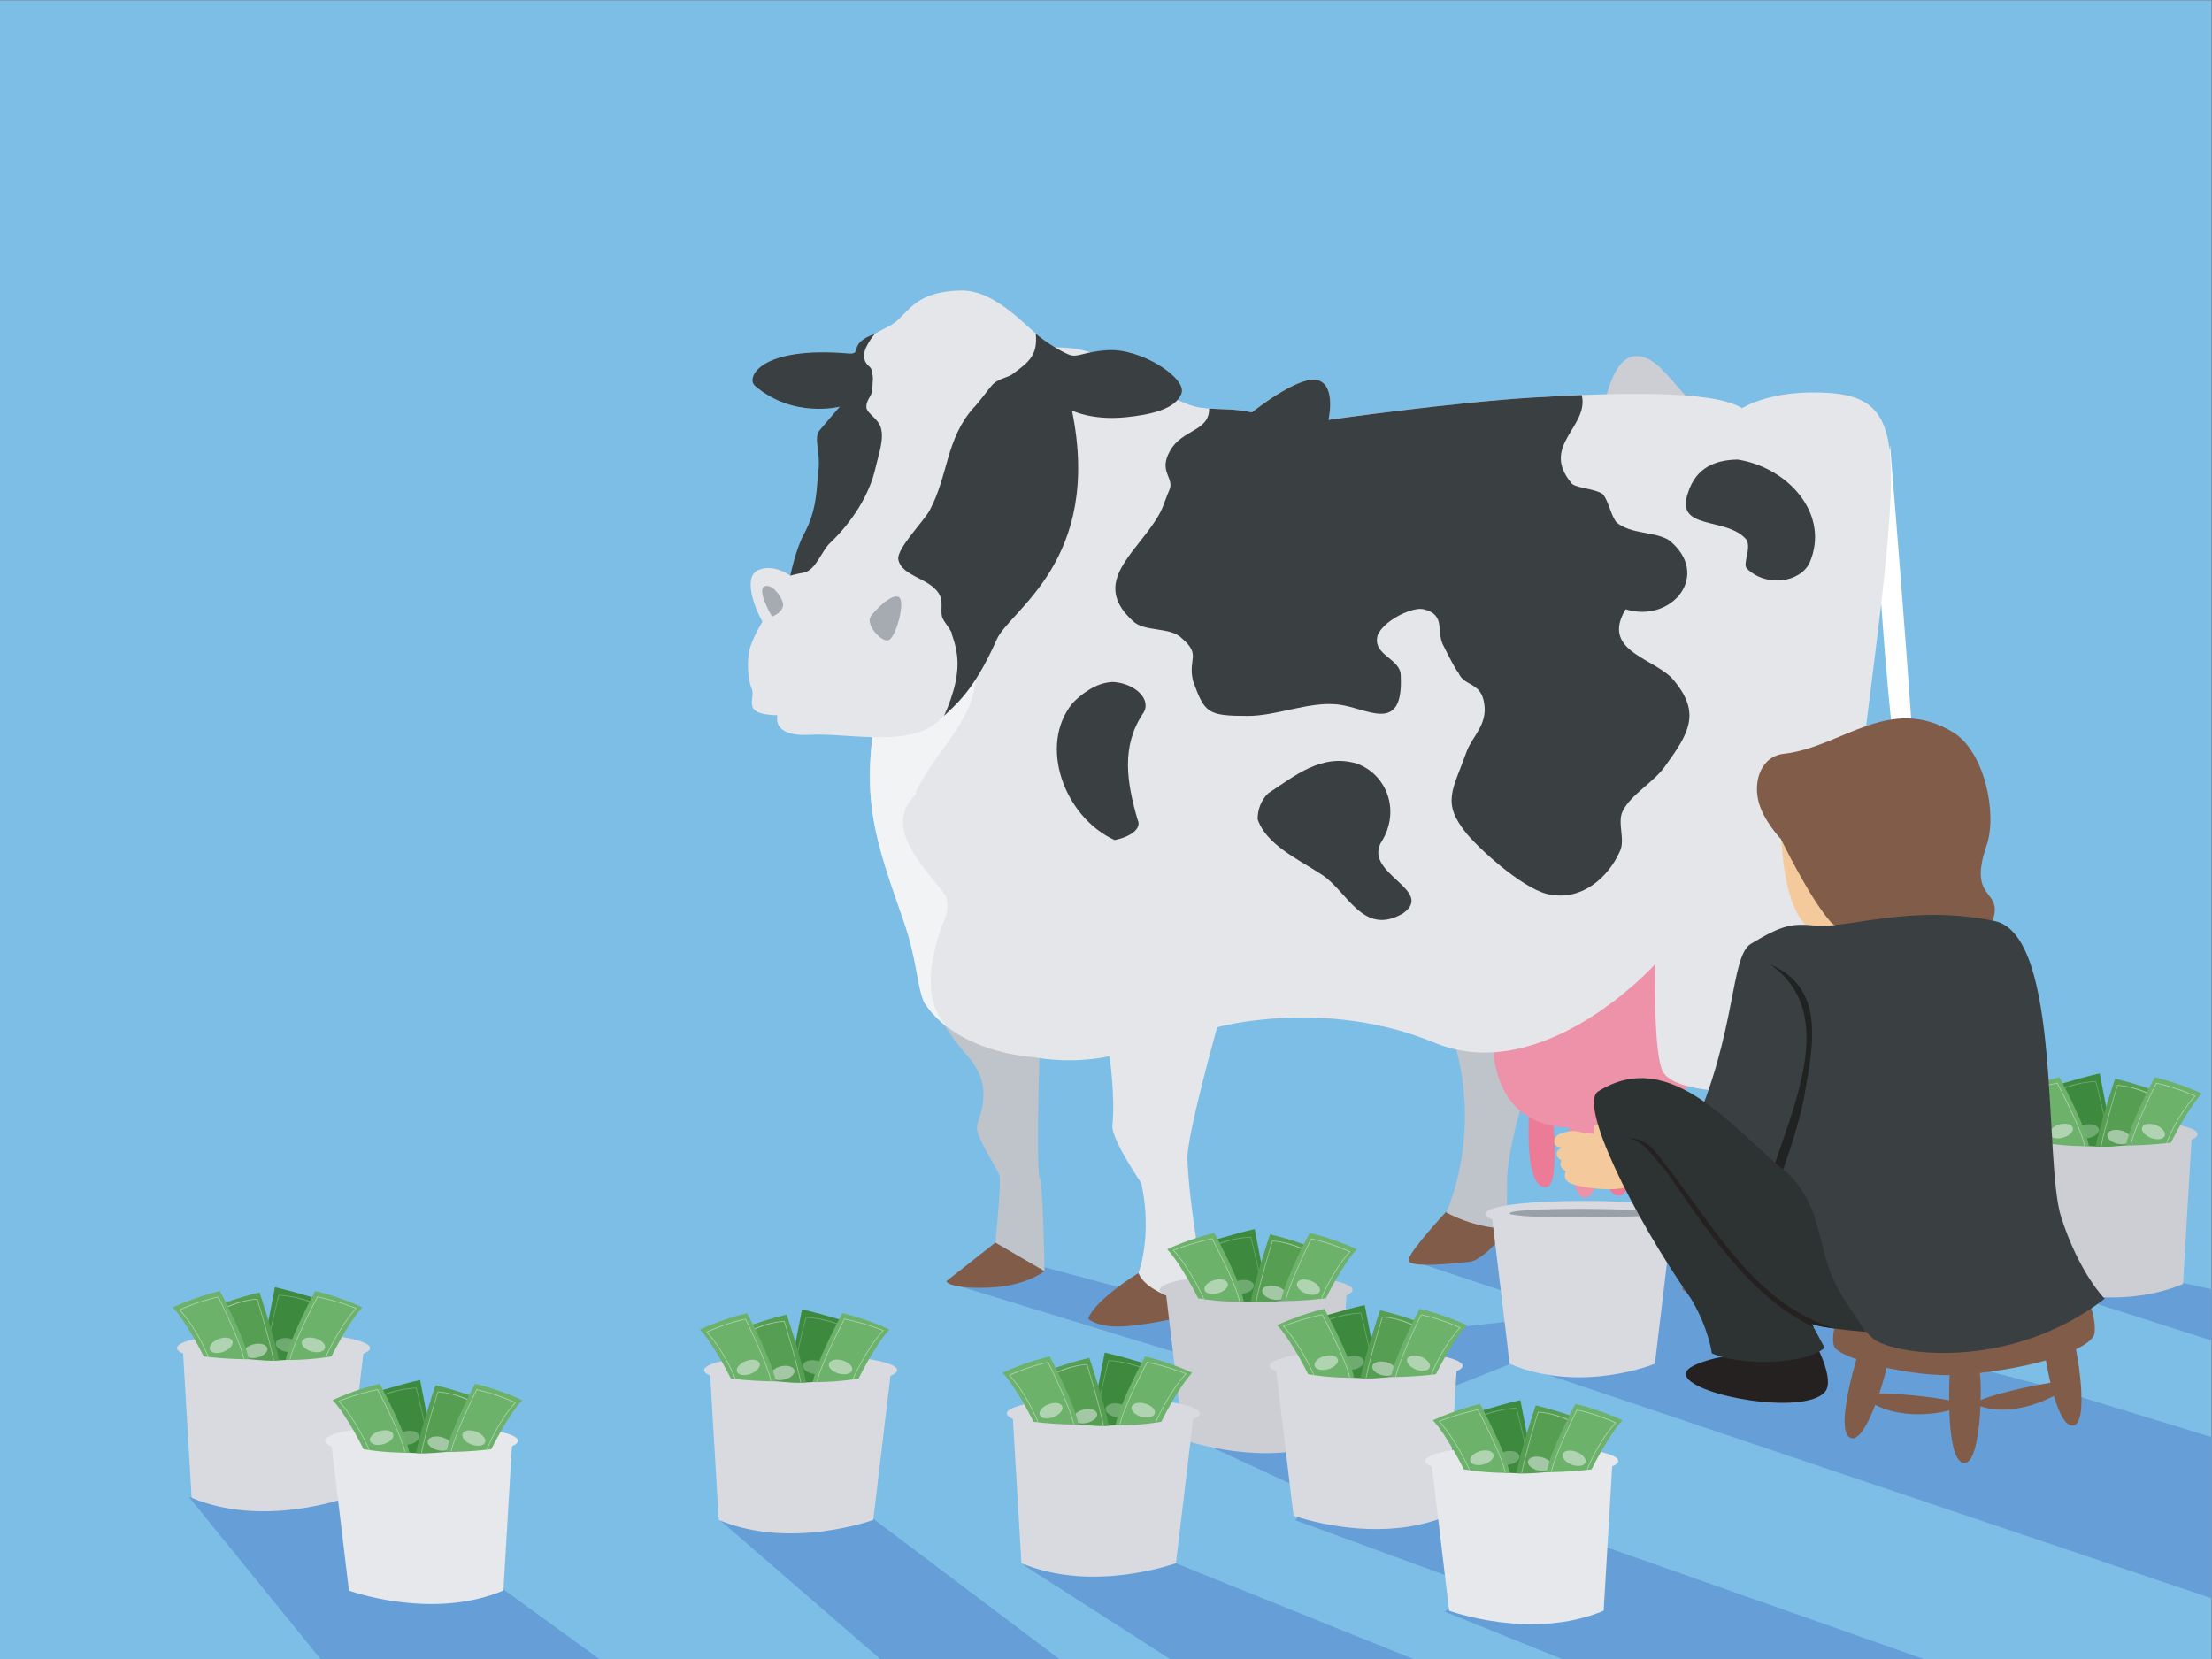 <?xml version="1.0" encoding="UTF-8" standalone="no"?>
<svg
   xmlns:dc="http://purl.org/dc/elements/1.1/"
   xmlns:cc="http://creativecommons.org/ns#"
   xmlns:rdf="http://www.w3.org/1999/02/22-rdf-syntax-ns#"
   xmlns:svg="http://www.w3.org/2000/svg"
   xmlns="http://www.w3.org/2000/svg"
   viewBox="0 0 853.347 640.013"
   height="640.013"
   width="853.347"
   xml:space="preserve"
   id="svg2"
   version="1.1"><rect x="0" y="0" width="853.347" height="640.013" fill="#808080" stroke="none"/><defs
     id="defs6" /><g
     transform="matrix(1.333,0,0,-1.333,0,640.013)"
     id="g10"><g
       transform="scale(0.1)"
       id="g12"><path
         id="path14"
         style="fill:#7dbee7;fill-opacity:1;fill-rule:nonzero;stroke:none"
         d="M 0,4800.07 H 6400.08 V 0 H 0 v 4800.07" /><path
         id="path16"
         style="fill:#669fd7;fill-opacity:1;fill-rule:nonzero;stroke:none"
         d="M 547.383,468.055 927.68,0 h 486.01 l -378.62,503.965 -487.687,-35.91" /><path
         id="path18"
         style="fill:#669fd7;fill-opacity:1;fill-rule:nonzero;stroke:none"
         d="M 1011.41,201.934 1206.23,0 h 528.22 l -336.78,244.559 -386.26,-42.625" /><path
         id="path20"
         style="fill:#669fd7;fill-opacity:1;fill-rule:nonzero;stroke:none"
         d="M 2075.37,408.848 2547.27,0 h 518.57 l -590.11,444.707 -400.36,-35.859" /><path
         id="path22"
         style="fill:#669fd7;fill-opacity:1;fill-rule:nonzero;stroke:none"
         d="M 2962.56,271.738 3385.77,0 h 704.24 l -913.17,368.379 -214.28,-96.641" /><path
         id="path24"
         style="fill:#669fd7;fill-opacity:1;fill-rule:nonzero;stroke:none"
         d="M 5869.02,1091.37 6400.01,921.902 V 1070.3 l -347.67,76.06 -183.32,-54.99" /><path
         id="path26"
         style="fill:#669fd7;fill-opacity:1;fill-rule:nonzero;stroke:none"
         d="m 4477.21,494.695 -424.4,232.551 325.53,129.481 2021.67,-680.711 v 466.386 l -486.18,148.938 -252.7,66.726 -6.32,12.649 -85.95,171.915 -1283.94,191.97 -177.69,-88.85 445.13,-148.367 -722.02,-80.215 -920.53,247.122 -168.8,-74.49 859.82,-263.374 -193.19,-167.754 399.87,-185.149 -58.65,-71.941 513.65,-188.098 -80.84,-76.796 L 4520.25,0 h 1046.97 l -1248.93,440.242 158.92,54.453" /><path
         id="path28"
         style="fill:#ccced4;fill-opacity:1;fill-rule:nonzero;stroke:none"
         d="m 5819.11,1516.96 51.59,-431.65 c 0,0 239.03,-87.705 447.12,0 l 25.81,436.82 -524.52,-5.17" /><path
         id="path30"
         style="fill:#ccced4;fill-opacity:1;fill-rule:nonzero;stroke:none"
         d="m 6360.16,1518.77 c 0,-24.98 -125.05,-45.23 -279.29,-45.23 -154.21,0 -279.28,20.25 -279.28,45.23 0,24.97 125.07,45.21 279.28,45.21 154.24,0 279.29,-20.24 279.29,-45.21" /><path
         id="path32"
         style="fill:#ccced4;fill-opacity:1;fill-rule:nonzero;stroke:none"
         d="m 6326.55,1518.77 c 0,-18.74 -108.98,-33.94 -243.41,-33.94 -134.42,0 -243.37,15.2 -243.37,33.94 0,18.71 108.95,33.91 243.37,33.91 134.43,0 243.41,-15.2 243.41,-33.91" /><path
         id="path34"
         style="fill:#ccced4;fill-opacity:1;fill-rule:nonzero;stroke:none"
         d="m 6326.55,1518.77 c 0,-18.74 -108.98,-33.94 -243.41,-33.94 -134.42,0 -243.37,15.2 -243.37,33.94 0,18.71 108.95,33.91 243.37,33.91 134.43,0 243.41,-15.2 243.41,-33.91" /><path
         id="path36"
         style="fill:#3d8a3f;fill-opacity:1;fill-rule:nonzero;stroke:none"
         d="m 5983.78,1491.91 c 0,0 -18.26,115.26 -59.96,159.75 0,0 80.63,26.41 152.95,43.11 0,0 27.12,-140.64 41.03,-210.14 0,0 -61.28,-6.65 -134.02,7.28" /><path
         id="path38"
         style="fill:#6fab70;fill-opacity:1;fill-rule:nonzero;stroke:none"
         d="m 6065.23,1672.59 c -66.07,-3.27 -119.87,-29.54 -120.35,-29.65 -0.34,-0.09 -0.61,-0.31 -0.72,-0.63 -0.14,-0.32 -0.11,-0.7 0.08,-0.94 41.69,-64.42 68.03,-136.93 68.27,-137.81 0.13,-0.55 0.68,-0.9 1.25,-0.76 0.42,0.11 0.72,0.45 0.78,0.86 0.02,0.13 0.02,0.27 -0.03,0.4 -0.21,0.88 -26.37,72.6 -67.75,137.17 6.88,1.55 57.13,26.15 117.77,29.22 2.77,-8.14 32.56,-124.26 35.02,-176.03 0.03,-0.58 0.5,-1.01 1.09,-0.97 0.58,0 1.02,0.5 0.99,1.06 -2.54,53.49 -34.9,176.01 -35.37,177.35 -0.15,0.45 -0.58,0.75 -1.03,0.73" /><path
         id="path40"
         style="fill:#6fab70;fill-opacity:1;fill-rule:nonzero;stroke:none"
         d="m 6043,1507.72 c -19.04,-3.14 -35.92,3.05 -37.71,13.84 -1.79,10.81 12.16,22.11 31.19,25.28 19.04,3.16 35.92,-3.01 37.7,-13.79 1.82,-10.82 -12.16,-22.14 -31.18,-25.33" /><path
         id="path42"
         style="fill:#559e52;fill-opacity:1;fill-rule:nonzero;stroke:none"
         d="m 6195.25,1493.11 c 0,0 24.75,97.36 66.47,141.86 0,0 -68.13,27.81 -140.45,44.5 0,0 -42.76,-126.9 -56.67,-196.42 0,0 57.88,-3.88 130.65,10.06" /><path
         id="path44"
         style="fill:#a4c8a5;fill-opacity:1;fill-rule:nonzero;stroke:none"
         d="m 6243.65,1624.54 c -0.11,0.29 -0.37,0.57 -0.72,0.64 -0.46,0.13 -48.67,31.1 -114.6,36.27 -0.46,0.02 -0.91,-0.22 -1.06,-0.67 -0.46,-1.19 -35.82,-116.35 -47.94,-177.87 l 2.13,0.16 c 11.79,59.36 44.86,169.18 47.46,176.25 60.54,-4.82 105.24,-34.04 112.06,-35.78 -36.01,-52.84 -54.27,-113.54 -61.03,-135.26 l 2.31,0.33 c 7.12,22.78 25.45,82.97 61.26,134.97 0.22,0.27 0.25,0.63 0.13,0.96" /><path
         id="path46"
         style="fill:#a4c8a5;fill-opacity:1;fill-rule:nonzero;stroke:none"
         d="m 6128.63,1491.24 c -18.84,4.19 -32.19,16.24 -29.83,26.92 2.39,10.7 19.57,15.97 38.38,11.8 18.84,-4.22 32.2,-16.22 29.82,-26.89 -2.36,-10.7 -19.57,-15.99 -38.37,-11.83" /><path
         id="path48"
         style="fill:#6cb26a;fill-opacity:1;fill-rule:nonzero;stroke:none"
         d="m 5913.12,1494.48 c 0,0 -47.71,97.38 -89.43,141.9 0,0 63.95,30.57 136.28,47.26 0,0 71.96,-130.01 85.86,-199.56 0,0 -68.31,-1.03 -132.71,10.4" /><path
         id="path50"
         style="fill:#b0d3b1;fill-opacity:1;fill-rule:nonzero;stroke:none"
         d="m 5953.5,1667.99 c -64.7,-13.78 -111.66,-33.24 -112.13,-33.44 -0.32,-0.14 -0.54,-0.41 -0.62,-0.72 -0.07,-0.35 0.02,-0.7 0.23,-0.95 51.44,-56.92 87.09,-139.33 87.45,-140.16 0.21,-0.53 0.82,-0.78 1.36,-0.55 0.39,0.17 0.62,0.55 0.62,0.96 0,0.14 -0.02,0.28 -0.08,0.42 -0.36,0.81 -35.67,82.47 -86.81,139.62 6.53,2.64 50.27,19.88 109.64,32.59 4.03,-7.6 68.12,-129.09 78.79,-179.78 0.12,-0.59 0.68,-0.95 1.23,-0.82 0.57,0.12 0.93,0.66 0.8,1.23 -11.01,52.38 -78.66,179.77 -79.34,181.06 -0.23,0.4 -0.69,0.62 -1.14,0.54" /><path
         id="path52"
         style="fill:#b0d3b1;fill-opacity:1;fill-rule:nonzero;stroke:none"
         d="m 5970.71,1508.93 c -18.56,-5.25 -36.02,-0.93 -38.99,9.62 -2.96,10.5 9.7,23.27 28.26,28.52 18.54,5.2 36.02,0.93 38.98,-9.61 2.97,-10.55 -9.68,-23.33 -28.25,-28.53" /><path
         id="path54"
         style="fill:#6cb26a;fill-opacity:1;fill-rule:nonzero;stroke:none"
         d="m 6282.84,1494.48 c 0,0 47.71,97.38 89.43,141.9 0,0 -63.97,30.57 -136.27,47.26 0,0 -69.52,-127.94 -83.44,-197.46 0,0 65.35,0 130.28,8.3" /><path
         id="path56"
         style="fill:#b0d3b1;fill-opacity:1;fill-rule:nonzero;stroke:none"
         d="m 6240.87,1667.66 c 64.59,-14.26 111.56,-37.31 112.02,-37.5 0.32,-0.14 0.55,-0.41 0.62,-0.75 0.08,-0.34 -0.03,-0.68 -0.26,-0.93 -51.86,-56.52 -81.53,-133.36 -81.89,-134.18 -0.23,-0.53 -0.85,-0.75 -1.38,-0.53 -0.39,0.18 -0.62,0.55 -0.61,0.96 0,0.11 0.01,0.28 0.08,0.39 0.36,0.83 29.72,76.91 81.28,133.66 -6.5,2.7 -50.28,23.49 -109.55,36.64 -4.08,-7.55 -62.34,-126.47 -73.41,-177.1 -0.11,-0.57 -0.67,-0.9 -1.25,-0.79 -0.57,0.11 -0.92,0.68 -0.79,1.24 11.43,52.28 73.29,177.08 74,178.37 0.21,0.4 0.69,0.6 1.14,0.52" /><path
         id="path58"
         style="fill:#b0d3b1;fill-opacity:1;fill-rule:nonzero;stroke:none"
         d="m 6225.3,1508.07 c -18.03,6.84 -29.51,20.69 -25.61,30.92 3.9,10.25 21.66,12.97 39.67,6.15 18.03,-6.87 29.51,-20.71 25.62,-30.95 -3.87,-10.22 -21.65,-12.97 -39.68,-6.12" /><path
         id="path60"
         style="fill:#815c49;fill-opacity:1;fill-rule:nonzero;stroke:none"
         d="M 2880.64,1205.14 2739,1093.59 c 5,-19.66 108.15,-24.79 174.56,-13.46 72.94,12.45 109.45,42.55 109.45,42.55 l -142.37,82.46" /><path
         id="path62"
         style="fill:#bfc3ca;fill-opacity:1;fill-rule:nonzero;stroke:none"
         d="m 2701.49,1900.67 c 29.62,-70.02 53.15,-103.1 100.44,-157.49 81.99,-94.33 24.93,-176.79 25.41,-206.94 0.47,-30.18 60.2,-118.82 65.57,-138.82 5.35,-20.07 -12.11,-191.41 -12.11,-191.41 l 142.21,-83.33 c 0,0 -3.88,246.53 -14.32,271.52 -9.54,22.79 -2.15,293.52 -0.78,340.72 47.48,299.14 -144.43,488.27 -306.42,165.75" /><path
         id="path64"
         style="fill:#9aa0a7;fill-opacity:1;fill-rule:nonzero;stroke:none"
         d="m 5535.8,2244.97 c -33.07,-14.3 -112.11,-99.34 -47.48,-235.79 64.66,-136.45 104.54,-163.37 68.06,-211.52 0,0 42.29,5.84 75.06,164.95 32.8,159.14 -30.74,310.44 -95.64,282.36" /><path
         id="path66"
         style="fill:#ffffff;fill-opacity:1;fill-rule:nonzero;stroke:none"
         d="m 5470.01,3512.15 c 0,0 94.42,-1133.94 90.67,-1336 0,0 -71.94,145.14 -127.95,1049.81 l 37.28,286.19" /><path
         id="path68"
         style="fill:#815c49;fill-opacity:1;fill-rule:nonzero;stroke:none"
         d="m 4185.46,1294.43 c 0,0 -104.6,-111.83 -109.05,-138.96 -4.44,-27.2 149.48,-8.61 177.68,-5.82 28.2,2.82 103.04,65.67 99.89,115.21 -3.14,49.55 -168.52,29.57 -168.52,29.57" /><path
         id="path70"
         style="fill:#bfc3ca;fill-opacity:1;fill-rule:nonzero;stroke:none"
         d="m 4377.8,1711.63 c 0,0 18.25,83.69 29.58,227.63 -159.41,19.63 -199.19,-152.72 -199.19,-152.72 82.04,-272.55 -22.74,-494.45 -22.74,-494.45 94.86,-49.05 171.05,-46.03 171.05,-46.03 0,0 6.25,27.65 4.98,131 -1.23,103.35 58.16,275.73 64.41,303.34 6.25,27.63 -48.09,31.23 -48.09,31.23" /><path
         id="path72"
         style="fill:#eb7b96;fill-opacity:1;fill-rule:nonzero;stroke:none"
         d="m 4487.14,1637.88 -57.65,7.54 c 0,0 -29.61,-283.33 44.2,-279.75 49.29,2.38 13.45,272.21 13.45,272.21" /><path
         id="path74"
         style="fill:#ed92a8;fill-opacity:1;fill-rule:nonzero;stroke:none"
         d="m 4541.5,1589.46 66.32,46.49 c 0,0 48.71,-305.66 -22.65,-300.71 -52.02,3.61 -43.67,254.22 -43.67,254.22" /><path
         id="path76"
         style="fill:#ed92a8;fill-opacity:1;fill-rule:nonzero;stroke:none"
         d="m 4321.94,1807.95 c 0,0 -27.02,-265.23 223.37,-270.22 250.35,-5 458.21,128.95 400.37,396.23 -57.81,267.3 -170.02,296.78 -272.57,281.75 -102.55,-14.99 -351.17,-407.76 -351.17,-407.76" /><path
         id="path78"
         style="fill:#eb7b96;fill-opacity:1;fill-rule:nonzero;stroke:none"
         d="m 4703.59,1633.24 -56.02,-7.77 c 0,0 -39.03,-311.08 47.66,-282.19 37.56,12.55 8.36,289.96 8.36,289.96" /><path
         id="path80"
         style="fill:#815c49;fill-opacity:1;fill-rule:nonzero;stroke:none"
         d="m 5004.32,1221.86 c 0,0 -127.57,-115.5 -135.07,-145.49 -7.49,-29.98 101.64,-6.35 133.48,-5.85 31.85,0.46 66.79,-70.657 98.8,-80.098 32.02,-9.426 87.64,126.808 88.72,182.558 1.12,55.78 -185.93,48.88 -185.93,48.88" /><path
         id="path82"
         style="fill:#815c49;fill-opacity:1;fill-rule:nonzero;stroke:none"
         d="m 3294.84,1116.93 c 0,0 -124.02,-75.2 -145.93,-132.125 0,0 30.02,-28.821 112.3,-21.465 155.74,13.887 236.43,56.09 236.43,56.09 l -202.8,97.5" /><path
         id="path84"
         style="fill:#ccced4;fill-opacity:1;fill-rule:nonzero;stroke:none"
         d="m 4625.27,3500.69 c 0,0 13.23,264.91 107.19,269.87 93.99,4.97 133.29,-170.31 310.03,-223.26 176.71,-52.94 -417.22,-46.61 -417.22,-46.61" /><path
         id="path86"
         style="fill:#e4e6e9;fill-opacity:1;fill-rule:nonzero;stroke:none"
         d="m 5297.01,3663.83 c -171.29,12.42 -255.15,-43.76 -255.15,-43.76 -86.4,54.01 -373.08,44.48 -604.33,30.75 -231.25,-13.68 -592.76,-64.65 -592.76,-64.65 0,0 23.57,101.03 -32,115.24 -55.57,14.23 -189.76,-93.55 -189.76,-93.55 -58.4,12.94 -98.17,6.32 -151.81,14.13 -43.74,6.35 -143.25,58.53 -243.38,125.28 -168.75,112.5 -383.8,-5.56 -383.8,-5.56 l -286.19,-888.78 c -75.42,-336.82 -38.07,-444.93 56.74,-715.17 40.15,-114.4 38.06,-185.79 59.82,-237.19 95.24,-147.52 314.25,-158.54 314.25,-158.54 125.16,-22.24 222.49,2.77 222.49,2.77 0,0 16.69,-116.79 8.35,-200.23 -4.01,-40.03 83.44,-166.86 83.44,-166.86 33.37,-154.35 -8.08,-260.78 -8.08,-260.78 31.38,-75.05 202.8,-97.5 202.8,-97.5 0,0 -52.88,245.64 -61.22,425.04 -3.14,67.18 86.22,383.8 86.22,383.8 0,0 310.84,86.93 628.54,-44.5 316.2,-130.8 639.19,227.17 639.19,227.17 0,0 -6.26,-241.65 19.92,-306.64 26.19,-65 217.35,-62.01 217.35,-62.01 -3.76,-80.58 -57.37,-192.13 -51.6,-237.3 5.72,-45.22 45.48,-14.42 45.48,-14.42 l -17.42,-171.33 c 101.66,-63.82 187.25,-67.54 187.25,-67.54 0,0 9.57,30.36 17.82,146.23 8.22,115.87 90.85,303.33 100.44,333.66 9.57,30.34 -50.95,39.48 -50.95,39.48 0,0 62.24,202.27 87.29,529.73 25.03,327.49 92.5,743.54 117.94,1045.86 25.46,302.31 4.41,404.77 -166.88,417.17" /><path
         id="path88"
         style="fill:#3a4041;fill-opacity:1;fill-rule:nonzero;stroke:none"
         d="m 3386.35,3496.96 c -33.36,-58.4 8.35,-75.08 0,-108.46 -25.02,-58.41 -16.68,-58.41 -58.4,-116.8 -66.74,-91.79 -158.52,-166.88 -50.06,-267 33.37,-33.38 108.46,-16.69 141.84,-50.06 58.41,-50.07 16.69,-58.41 33.38,-125.15 33.37,-91.78 41.7,-100.13 158.51,-100.13 83.44,0 175.23,41.72 258.66,33.37 83.44,-8.34 191.9,-91.77 183.56,83.44 0,50.06 -83.45,58.4 -66.76,116.81 16.69,41.72 100.13,83.43 133.49,75.09 66.75,-16.68 33.39,-66.75 58.41,-108.46 8.34,-16.69 33.38,-66.75 41.72,-75.1 16.69,-41.71 66.75,-25.02 75.09,-91.78 8.35,-58.4 -33.37,-91.77 -50.06,-133.49 -41.71,-116.81 -75.09,-150.18 0,-241.97 50.06,-58.4 175.22,-166.86 241.97,-175.21 91.76,-16.69 166.85,50.06 200.24,125.17 16.69,33.36 -8.35,83.42 8.34,116.8 25.04,50.06 91.78,83.43 125.16,133.49 66.74,91.78 100.11,150.19 25.02,241.97 -50.05,66.74 -216.93,83.43 -141.83,208.58 133.51,-41.71 250.31,100.12 125.14,200.25 -41.71,25.03 -108.45,16.68 -150.18,50.06 -16.69,16.68 -25.04,66.74 -41.71,83.42 -25.04,16.7 -83.45,16.7 -91.77,33.38 -87.7,107.93 53.61,161.32 31.62,252.77 -47.59,-1.91 -94.95,-4.43 -140.2,-7.13 -231.25,-13.68 -592.76,-64.65 -592.76,-64.65 0,0 23.57,101.03 -32,115.24 -55.57,14.23 -189.76,-93.55 -189.76,-93.55 -47.76,10.57 -83.08,8.1 -123.69,11.1 1.19,-66.16 -78.56,-60.06 -112.97,-122" /><path
         id="path90"
         style="fill:#f2f3f5;fill-opacity:1;fill-rule:nonzero;stroke:none"
         d="m 2823.82,2869.93 c -75.64,-80.66 -184.43,-122.71 -289.89,-138.36 -40.7,-246.48 -1.75,-358.96 80.64,-593.81 40.15,-114.4 38.06,-185.79 59.82,-237.19 19.03,-29.49 43.05,-53.45 69.26,-73.05 -80.97,77.28 -48.44,220.96 -8.09,317.79 8.35,16.69 8.35,50.06 0,66.75 -66.75,83.44 -175.21,191.9 -91.78,283.68 1.94,1.94 3.78,3.72 5.69,5.59 2.24,10.8 6.25,20.67 11,27.8 61.73,115.73 173.31,202.96 163.35,340.8" /><path
         id="path92"
         style="fill:#3a4041;fill-opacity:1;fill-rule:nonzero;stroke:none"
         d="m 3225.55,2370.18 c 43.59,8.07 80.32,32.67 66.75,58.71 -31.34,108.09 -47.85,211.49 14.81,306.31 28.98,39.94 -21.17,88.51 -85.41,92.43 -49.37,-0.81 -93.22,-36.08 -117.49,-61.16 -100.21,-122.33 -24.28,-329.17 121.34,-396.29" /><path
         id="path94"
         style="fill:#3a4041;fill-opacity:1;fill-rule:nonzero;stroke:none"
         d="m 3670.25,2505.4 c -20.41,-19.37 -30.53,-46.74 -30.67,-74.7 24.38,-73.32 115.99,-115.19 184.29,-159.77 75.65,-47.27 119.51,-182.37 237.55,-112.47 90.38,66.66 -111.41,113.19 -65.78,202.67 59.5,91.1 18.87,198.55 -69.01,230.34 -101.68,30.19 -178.22,-34.85 -256.38,-86.07" /><path
         id="path96"
         style="fill:#3a4041;fill-opacity:1;fill-rule:nonzero;stroke:none"
         d="m 5054.73,3239 c 14.37,-27.65 -12.82,-69.88 1.32,-83.57 56.59,-54.87 153.87,-39.39 180.84,16.77 60.77,139.43 -60.5,276.02 -207.79,299.07 -64.75,-0.87 -120.76,-23.1 -143.69,-95.64 -40.02,-112.07 112.52,-67.88 169.32,-136.63" /><path
         id="path98"
         style="fill:#e4e6e9;fill-opacity:1;fill-rule:nonzero;stroke:none"
         d="m 2778.07,3319.94 c 10.62,115.51 105.3,198.04 192.07,273.05 51.97,55.6 73.24,127.5 76.29,202.66 -68.78,47.96 -158.56,167.9 -267.75,164.88 -146.75,-4.04 -149.18,-76.8 -210.27,-105.8 -39.77,-18.87 -61.2,-36.22 -77.85,-49.08 -55.08,-202.61 -76.46,-534.48 -159.57,-617.3 -32.58,-35.78 -43.78,-52.95 -43.78,-52.95 0,0 -46.93,35.37 -92.19,16.47 -45.27,-18.91 -12.38,-108.39 11.68,-149.49 0,0 -30.15,-47.74 -38.5,-85.29 -5.23,-23.58 -5.86,-78.37 6.68,-106.88 14.61,-33.17 -34.71,-76.32 75.21,-79.08 0,0 -20.07,-63.1 95.05,-56.4 85.13,4.96 222.48,-23.57 314.06,7.57 59.03,20.09 76.03,53.24 139.07,118.67 -1.38,171.49 -39.39,345.95 -20.2,518.97" /><path
         id="path100"
         style="fill:#3a4041;fill-opacity:1;fill-rule:nonzero;stroke:none"
         d="m 2326.01,3144.08 c 34.91,6.85 51.73,62.39 75.45,84.95 63.25,60.17 115.43,139.9 132.87,220.5 8.68,38.36 25.18,80.42 14.47,115.42 -7.14,23.32 -37.6,39.53 -41.08,55.04 -3.26,23.24 16.31,34.33 16.79,53.61 0.87,34.72 4.52,26.9 -2.42,57.96 -3.57,11.65 -18.98,12.04 -22.16,39.13 0.49,19.9 15.55,44.22 31.47,64.04 -80.75,-28.07 -32.62,-60.24 -76.32,-56.48 -254.14,21.79 -297.6,-69.73 -269.9,-93.58 110.56,-95.16 245.5,-60.15 245.5,-60.15 0,0 -34.59,-39.41 -58.32,-68.03 -19.22,-23.17 2.92,-62.27 -3.91,-117.93 -5.42,-44.22 -2.18,-110.96 -41.56,-182.58 -23.85,-43.39 -39.68,-120.58 -39.68,-120.58 0,0 18.59,5.18 38.8,8.68" /><path
         id="path102"
         style="fill:#3a4041;fill-opacity:1;fill-rule:nonzero;stroke:none"
         d="m 3204,3787.81 c -71.7,-4.92 -85.14,-23.09 -110.97,-12.67 -22.38,9.04 -67.87,36.01 -95.49,60.92 6.33,-62.37 -19.63,-82.26 -65.39,-116.04 -10.54,-10.04 -41.53,-14.4 -57.34,-29.44 -10.54,-10.03 -42.54,-55.54 -58.36,-70.59 -79.44,-90.63 -71.73,-193.72 -125.74,-295.29 -16.19,-30.45 -95.39,-110.8 -91.02,-141.79 9,-51.66 96.43,-53.86 120.85,-105.9 9.77,-20.85 -1.29,-51.44 8.6,-67.12 4.9,-10.42 29.83,-41.92 24.69,-41.8 14.4,-41.51 23.78,-77.78 11.95,-139.21 -7.9,-36.2 -19.61,-68.81 -33.75,-99.43 28.6,28.97 84.79,67.39 152.58,221.23 37.5,85.12 306.69,227.71 217.8,662.55 0,0 57.31,-28.97 153.31,-19.67 72.95,7.07 148.79,23.67 163.86,70.5 13.93,43.4 -117.45,130.49 -215.58,123.75" /><path
         id="path104"
         style="fill:#a6abb2;fill-opacity:1;fill-rule:nonzero;stroke:none"
         d="m 2519.41,3016.3 c 9.12,15.3 60.5,68.95 81.63,57.16 21.12,-11.76 -8.84,-119.61 -30.13,-125.21 -21.29,-5.61 -65.23,45.03 -51.5,68.05" /><path
         id="path106"
         style="fill:#a6abb2;fill-opacity:1;fill-rule:nonzero;stroke:none"
         d="m 2234.61,3016.79 c 0,0 38.67,15.17 30.75,41.07 -7.91,25.88 -36.03,56.44 -54.25,45.83 -18.18,-10.64 15.18,-74.79 23.5,-86.9" /><path
         id="path108"
         style="fill:#d9dadf;fill-opacity:1;fill-rule:nonzero;stroke:none"
         d="M 4840.98,1286.22 4789.4,854.59 c 0,0 -212.28,-88.125 -420.36,-0.43 l -52.56,437.21 524.5,-5.15" /><path
         id="path110"
         style="fill:#d9dadf;fill-opacity:1;fill-rule:nonzero;stroke:none"
         d="m 4299.94,1288.02 c 0,-25 125.03,-45.25 279.28,-45.25 154.24,0 279.28,20.25 279.28,45.25 0,24.97 -120.39,37.55 -274.62,37.55 -154.23,0 -283.94,-12.58 -283.94,-37.55" /><path
         id="path112"
         style="fill:#9aa0a7;fill-opacity:1;fill-rule:nonzero;stroke:none"
         d="m 4792.5,1285.81 c -43.81,-6.38 -129.93,-6.55 -196.11,-7.16 -87.11,-0.82 -181.14,-0.72 -224.23,8.47 -46.44,21.71 469.8,20.28 420.34,-1.31" /><path
         id="path114"
         style="fill:#815c49;fill-opacity:1;fill-rule:nonzero;stroke:none"
         d="m 5384.58,907.098 c 0,0 -78.63,-240.274 -30.58,-266.493 48.04,-26.21 113.58,209.727 113.58,244.676 0,34.934 -83,21.817 -83,21.817" /><path
         id="path116"
         style="fill:#815c49;fill-opacity:1;fill-rule:nonzero;stroke:none"
         d="m 5910.73,929.707 c 0,0 31.16,-250.898 85.79,-254.172 54.62,-3.238 13.49,238.117 -1.4,269.758 -14.87,31.602 -84.39,-15.586 -84.39,-15.586" /><path
         id="path118"
         style="fill:#815c49;fill-opacity:1;fill-rule:nonzero;stroke:none"
         d="m 5394.93,757.383 c -30.41,26.445 249.01,0 275.21,-17.481 26.23,-17.48 -174.75,-69.894 -275.21,17.481" /><path
         id="path120"
         style="fill:#815c49;fill-opacity:1;fill-rule:nonzero;stroke:none"
         d="m 5721.52,735.359 c -37.04,15.782 236.96,76.543 267.27,67.969 30.33,-8.562 -144.79,-120.242 -267.27,-67.969" /><path
         id="path122"
         style="fill:#815c49;fill-opacity:1;fill-rule:nonzero;stroke:none"
         d="m 5642.82,833.281 c 0,0 -14.82,-252.394 38.31,-265.48 53.15,-13.113 56.43,231.703 47.53,265.5 -8.9,33.808 -85.84,-0.02 -85.84,-0.02" /><path
         id="path124"
         style="fill:#815c49;fill-opacity:1;fill-rule:nonzero;stroke:none"
         d="m 5324.82,1002.26 c 0,0 -29.79,-62.397 -16.68,-97.338 13.11,-34.953 226.98,-93.742 370.75,-82.031 221.64,18.066 378.58,77.277 382.95,120.964 4.35,43.711 -15.98,88.755 -15.98,88.755 l -721.04,-30.35" /><path
         id="path126"
         style="fill:#f4ca9d;fill-opacity:1;fill-rule:nonzero;stroke:none"
         d="m 5153.73,2433.72 c 0,0 -6.57,-321.25 119.72,-332.97 126.28,-11.69 122.82,201.31 122.82,201.31 l -242.54,131.66" /><path
         id="path128"
         style="fill:#815c49;fill-opacity:1;fill-rule:nonzero;stroke:none"
         d="m 5653.14,2681.43 c -185.18,113.38 -323.26,-43.47 -491.26,-61.73 -61.28,-6.65 -88.01,-72.84 -73.07,-136.04 13.3,-56.36 65.51,-110.85 65.51,-110.85 0,0 83.86,-173.34 143.58,-239.33 59.71,-66.01 445.99,-74.8 471.12,10.06 25.16,84.86 -74.22,51.94 -20.15,209.13 32.85,95.45 -6.25,273.98 -95.73,328.76" /><path
         id="path130"
         style="fill:#f4ca9d;fill-opacity:1;fill-rule:nonzero;stroke:none"
         d="m 4758.07,1472.94 c 0,0 -31.42,-1.15 -34.4,29.57 -2.99,30.71 -79.85,56.11 -110.13,39.99 -2.79,-6.26 4.9,-22.54 -2.08,-22.27 -51.44,2.09 -44.9,16.24 -94.56,0.73 -22.25,-6.97 -29.34,-39.6 2.79,-40.35 0,0 -32.68,-16.01 -0.71,-38.24 0,0 -12.5,-15.29 12.52,-30.58 -7.65,-17.39 0.31,-31.35 19.46,-37.54 51.44,-16.71 263.92,-47.75 207.11,98.69" /><path
         id="path132"
         style="fill:#262121;fill-opacity:1;fill-rule:nonzero;stroke:none"
         d="m 5251.29,920.574 c -95.29,32.813 -194.58,27.219 -288.31,2.168 13.04,-15.535 40.28,-38.008 45.2,-43.457 0,0 -144.53,-22.812 -128.34,-60.574 24.98,-58.34 337.78,-113.262 400.47,-47.293 21.68,22.809 6.08,77.984 -29.02,149.156" /><path
         id="path134"
         style="fill:#3a4041;fill-opacity:1;fill-rule:nonzero;stroke:none"
         d="m 4897.6,1527.93 237.2,-145.22 c 0,0 146.2,-333.75 288.72,-457.573 60.68,-44.504 390.66,-94.836 667.52,117.333 0,0 -72.83,72.81 -125.42,234.62 -52.58,161.84 3.03,819.07 -194.18,859.02 -243.69,49.36 -423.44,-22.93 -517.83,-13.48 -69.51,6.94 -96.98,0.87 -186.1,-52.6 -60.67,-36.42 -40.45,-254.87 -169.91,-542.1" /><path
         id="path136"
         style="fill:#202322;fill-opacity:1;fill-rule:nonzero;stroke:none"
         d="m 5124.15,2009.34 c 200.39,-141 60.41,-418.13 -1.6,-619.13 l 12.25,-7.5 c 0,0 2.49,-5.67 7.09,-15.71 28.79,73.41 71.57,199.58 83.4,282.3 24.27,137.54 52.6,295.32 -101.14,360.04" /><path
         id="path138"
         style="fill:#2d3232;fill-opacity:1;fill-rule:nonzero;stroke:none"
         d="m 5176.37,1403.54 c -155.17,122.65 -338.93,373.42 -551.16,239 -57.67,-36.5 99.79,-358.68 269.7,-601.42 50.13,-84.393 59.34,-156.452 59.34,-156.452 0,0 62.02,-29.648 177.98,-24.277 115.98,5.41 148.36,40.476 148.36,40.476 l -37.77,70.129 c 0,0 5.39,-10.793 156.43,-24.277 -2.96,3.691 -53.76,82.491 -56.63,86.301 -96.08,140.43 -51.86,253.89 -166.25,370.52" /><path
         id="path140"
         style="fill:#262121;fill-opacity:1;fill-rule:nonzero;stroke:none"
         d="m 5313.01,955.945 c -234.7,68.975 -352.52,297.275 -496.32,478.935 -24.27,32.35 -48.55,72.82 -105.19,72.82 48.55,-8.1 72.82,-56.63 105.19,-88.99 127.42,-181.07 243.8,-367.59 431.9,-458.437 l -5.77,10.723 c 0,0 3.16,-6.199 70.19,-15.051" /><path
         id="path142"
         style="fill:#5098bd;fill-opacity:1;fill-rule:nonzero;stroke:none"
         d="m 5654.39,2171.54 c -0.04,0 -0.09,0.06 -0.09,0.06 -0.87,0 -0.74,-0.02 0.09,-0.06" /><path
         id="path144"
         style="fill:#ccced4;fill-opacity:1;fill-rule:nonzero;stroke:none"
         d="m 3373.44,1066.42 51.58,-431.662 c 0,0 239.04,-87.699 447.12,0 l 25.79,436.812 -524.49,-5.15" /><path
         id="path146"
         style="fill:#ccced4;fill-opacity:1;fill-rule:nonzero;stroke:none"
         d="m 3914.48,1068.21 c 0,-24.98 -125.04,-45.22 -279.27,-45.22 -154.23,0 -279.29,20.24 -279.29,45.22 0,24.97 125.06,45.23 279.29,45.23 154.23,0 279.27,-20.26 279.27,-45.23" /><path
         id="path148"
         style="fill:#3d8a3f;fill-opacity:1;fill-rule:nonzero;stroke:none"
         d="m 3538.1,1041.37 c 0,0 -18.24,115.23 -59.96,159.74 0,0 80.65,26.42 152.97,43.1 0,0 27.1,-140.62 41.01,-210.14 0,0 -61.27,-6.64 -134.02,7.3" /><path
         id="path150"
         style="fill:#6fab70;fill-opacity:1;fill-rule:nonzero;stroke:none"
         d="m 3619.55,1222.04 c -66.07,-3.27 -119.86,-29.54 -120.35,-29.65 -0.33,-0.09 -0.61,-0.31 -0.73,-0.63 -0.13,-0.31 -0.1,-0.67 0.08,-0.95 41.7,-64.4 68.06,-136.92 68.27,-137.79 0.13,-0.54 0.71,-0.88 1.27,-0.77 0.42,0.11 0.71,0.45 0.78,0.86 0.02,0.13 0.02,0.27 -0.01,0.41 -0.23,0.87 -26.41,72.59 -67.77,137.16 6.88,1.55 57.13,26.16 117.78,29.21 2.76,-8.13 32.56,-124.25 35.01,-176.02 0.01,-0.57 0.51,-1.02 1.08,-0.97 0.59,0 1.02,0.5 1,1.08 -2.54,53.47 -34.91,175.98 -35.39,177.36 -0.13,0.43 -0.56,0.72 -1.02,0.7" /><path
         id="path152"
         style="fill:#6fab70;fill-opacity:1;fill-rule:nonzero;stroke:none"
         d="m 3597.31,1057.18 c -19.03,-3.15 -35.92,3.03 -37.7,13.86 -1.79,10.78 12.18,22.09 31.2,25.26 19.03,3.15 35.9,-3.02 37.7,-13.81 1.8,-10.8 -12.16,-22.14 -31.2,-25.31" /><path
         id="path154"
         style="fill:#559e52;fill-opacity:1;fill-rule:nonzero;stroke:none"
         d="m 3749.55,1042.56 c 0,0 24.77,97.35 66.5,141.86 0,0 -68.14,27.81 -140.44,44.51 0,0 -42.77,-126.91 -56.68,-196.43 0,0 57.88,-3.88 130.62,10.06" /><path
         id="path156"
         style="fill:#a4c8a5;fill-opacity:1;fill-rule:nonzero;stroke:none"
         d="m 3797.97,1173.99 c -0.12,0.31 -0.38,0.56 -0.71,0.66 -0.48,0.11 -48.67,31.08 -114.62,36.26 -0.46,0.04 -0.9,-0.26 -1.06,-0.69 -0.44,-1.19 -35.82,-116.33 -47.94,-177.86 l 2.15,0.16 c 11.78,59.38 44.85,169.18 47.46,176.24 60.53,-4.81 105.23,-34.03 112.06,-35.78 -36.01,-52.84 -54.26,-113.53 -61.03,-135.26 l 2.29,0.37 c 7.12,22.76 25.45,82.93 61.28,134.96 0.2,0.24 0.25,0.6 0.12,0.94" /><path
         id="path158"
         style="fill:#a4c8a5;fill-opacity:1;fill-rule:nonzero;stroke:none"
         d="m 3682.94,1040.69 c -18.83,4.19 -32.18,16.23 -29.8,26.94 2.38,10.67 19.56,15.94 38.38,11.77 18.81,-4.19 32.18,-16.21 29.81,-26.88 -2.37,-10.7 -19.56,-15.99 -38.39,-11.83" /><path
         id="path160"
         style="fill:#6cb26a;fill-opacity:1;fill-rule:nonzero;stroke:none"
         d="m 3467.44,1043.93 c 0,0 -47.71,97.39 -89.43,141.89 0,0 63.95,30.59 136.28,47.27 0,0 71.96,-130.02 85.85,-199.54 0,0 -68.29,-1.05 -132.7,10.38" /><path
         id="path162"
         style="fill:#b0d3b1;fill-opacity:1;fill-rule:nonzero;stroke:none"
         d="m 3507.82,1217.44 c -64.71,-13.78 -111.67,-33.24 -112.13,-33.45 -0.32,-0.13 -0.55,-0.4 -0.61,-0.72 -0.08,-0.33 0.02,-0.69 0.24,-0.95 51.43,-56.91 87.07,-139.33 87.41,-140.14 0.24,-0.54 0.84,-0.79 1.37,-0.57 0.4,0.19 0.63,0.57 0.63,0.98 0,0.12 -0.01,0.26 -0.07,0.4 -0.36,0.83 -35.7,82.49 -86.83,139.63 6.55,2.63 50.28,19.89 109.66,32.58 4.03,-7.58 68.12,-129.08 78.79,-179.77 0.11,-0.59 0.66,-0.93 1.23,-0.81 0.58,0.11 0.94,0.67 0.81,1.21 -11.03,52.41 -78.68,179.78 -79.37,181.06 -0.22,0.43 -0.69,0.64 -1.13,0.55" /><path
         id="path164"
         style="fill:#b0d3b1;fill-opacity:1;fill-rule:nonzero;stroke:none"
         d="m 3525.04,1058.37 c -18.56,-5.24 -36.02,-0.93 -38.99,9.62 -2.96,10.52 9.67,23.28 28.24,28.53 18.57,5.21 36.03,0.93 38.99,-9.61 2.98,-10.52 -9.69,-23.34 -28.24,-28.54" /><path
         id="path166"
         style="fill:#6cb26a;fill-opacity:1;fill-rule:nonzero;stroke:none"
         d="m 3837.17,1043.93 c 0,0 47.71,97.39 89.43,141.89 0,0 -63.97,30.59 -136.28,47.27 0,0 -69.52,-127.93 -83.43,-197.46 0,0 65.36,0 130.28,8.3" /><path
         id="path168"
         style="fill:#b0d3b1;fill-opacity:1;fill-rule:nonzero;stroke:none"
         d="m 3795.19,1217.1 c 64.58,-14.25 111.57,-37.3 112.02,-37.5 0.33,-0.14 0.54,-0.4 0.62,-0.74 0.07,-0.34 -0.02,-0.68 -0.24,-0.93 -51.87,-56.51 -81.55,-133.36 -81.9,-134.17 -0.24,-0.55 -0.85,-0.77 -1.38,-0.55 -0.38,0.19 -0.63,0.57 -0.62,0.97 0,0.14 0.01,0.27 0.08,0.41 0.37,0.83 29.73,76.89 81.29,133.63 -6.52,2.71 -50.27,23.52 -109.57,36.67 -4.06,-7.57 -62.34,-126.49 -73.39,-177.12 -0.13,-0.56 -0.67,-0.91 -1.25,-0.79 -0.57,0.12 -0.92,0.68 -0.79,1.24 11.42,52.29 73.29,177.08 73.98,178.36 0.22,0.41 0.69,0.63 1.15,0.52" /><path
         id="path170"
         style="fill:#b0d3b1;fill-opacity:1;fill-rule:nonzero;stroke:none"
         d="m 3779.62,1057.51 c -18.03,6.85 -29.49,20.7 -25.6,30.94 3.88,10.23 21.64,12.97 39.66,6.13 18.04,-6.86 29.52,-20.69 25.64,-30.92 -3.89,-10.24 -21.66,-12.99 -39.7,-6.15" /><path
         id="path172"
         style="fill:#d9dadf;fill-opacity:1;fill-rule:nonzero;stroke:none"
         d="m 3691.89,846.699 51.57,-431.652 c 0,0 239.04,-87.703 447.13,0 l 25.79,436.808 -524.49,-5.156" /><path
         id="path174"
         style="fill:#d9dadf;fill-opacity:1;fill-rule:nonzero;stroke:none"
         d="m 4232.93,848.508 c 0,-24.985 -125.04,-45.246 -279.28,-45.246 -154.22,0 -279.29,20.261 -279.29,45.246 0,24.969 125.07,45.211 279.29,45.211 154.24,0 279.28,-20.242 279.28,-45.211" /><path
         id="path176"
         style="fill:#3d8a3f;fill-opacity:1;fill-rule:nonzero;stroke:none"
         d="m 3856.55,821.66 c 0,0 -18.25,115.242 -59.98,159.735 0,0 80.65,26.415 152.97,43.105 0,0 27.12,-140.613 41.03,-210.164 0,0 -61.28,-6.641 -134.02,7.324" /><path
         id="path178"
         style="fill:#6fab70;fill-opacity:1;fill-rule:nonzero;stroke:none"
         d="m 3938,1002.32 c -66.07,-3.289 -119.86,-29.527 -120.36,-29.644 -0.34,-0.086 -0.6,-0.313 -0.73,-0.645 -0.12,-0.293 -0.09,-0.676 0.09,-0.945 41.71,-64.398 68.06,-136.906 68.27,-137.785 0.13,-0.567 0.71,-0.899 1.27,-0.762 0.41,0.106 0.71,0.449 0.77,0.848 0.03,0.136 0.03,0.273 -0.01,0.41 -0.22,0.879 -26.39,72.598 -67.77,137.18 6.88,1.543 57.13,26.113 117.78,29.203 2.76,-8.16 32.55,-124.254 35.01,-176.032 0.02,-0.585 0.52,-1.015 1.1,-0.984 0.58,0.02 1.02,0.516 0.98,1.082 -2.54,53.488 -34.89,175.974 -35.38,177.354 -0.14,0.45 -0.57,0.74 -1.02,0.72" /><path
         id="path180"
         style="fill:#6fab70;fill-opacity:1;fill-rule:nonzero;stroke:none"
         d="m 3915.77,837.469 c -19.04,-3.153 -35.93,3.039 -37.71,13.828 -1.79,10.801 12.17,22.109 31.2,25.285 19.01,3.152 35.9,-3.019 37.7,-13.801 1.8,-10.808 -12.17,-22.148 -31.19,-25.312" /><path
         id="path182"
         style="fill:#559e52;fill-opacity:1;fill-rule:nonzero;stroke:none"
         d="m 4068,822.82 c 0,0 24.77,97.395 66.49,141.887 0,0 -68.13,27.813 -140.46,44.503 0,0 -42.74,-126.905 -56.65,-196.429 0,0 57.87,-3.875 130.62,10.039" /><path
         id="path184"
         style="fill:#a4c8a5;fill-opacity:1;fill-rule:nonzero;stroke:none"
         d="m 4116.42,954.285 c -0.11,0.293 -0.37,0.539 -0.73,0.637 -0.46,0.125 -48.66,31.094 -114.58,36.269 -0.48,0.02 -0.92,-0.226 -1.09,-0.675 -0.44,-1.2 -35.81,-116.368 -47.92,-177.871 l 2.13,0.136 c 11.79,59.387 44.85,169.199 47.47,176.242 60.53,-4.785 105.24,-33.996 112.06,-35.753 -36.01,-52.809 -54.27,-113.536 -61.05,-135.262 l 2.31,0.34 c 7.12,22.785 25.45,82.968 61.27,134.972 0.21,0.266 0.25,0.625 0.13,0.965" /><path
         id="path186"
         style="fill:#a4c8a5;fill-opacity:1;fill-rule:nonzero;stroke:none"
         d="m 4001.39,820.984 c -18.83,4.184 -32.18,16.243 -29.81,26.907 2.38,10.695 19.56,15.964 38.38,11.777 18.83,-4.172 32.19,-16.191 29.81,-26.887 -2.37,-10.703 -19.56,-15.965 -38.38,-11.797" /><path
         id="path188"
         style="fill:#6cb26a;fill-opacity:1;fill-rule:nonzero;stroke:none"
         d="m 3785.89,824.219 c 0,0 -47.71,97.39 -89.43,141.883 0,0 63.95,30.586 136.27,47.278 0,0 71.98,-130.04 85.86,-199.564 0,0 -68.3,-1.035 -132.7,10.403" /><path
         id="path190"
         style="fill:#b0d3b1;fill-opacity:1;fill-rule:nonzero;stroke:none"
         d="m 3826.27,997.723 c -64.71,-13.778 -111.67,-33.243 -112.14,-33.446 -0.31,-0.129 -0.54,-0.398 -0.61,-0.742 -0.08,-0.312 0.02,-0.695 0.24,-0.918 51.43,-56.914 87.07,-139.347 87.42,-140.156 0.23,-0.539 0.84,-0.781 1.37,-0.559 0.4,0.157 0.63,0.559 0.63,0.938 0,0.168 -0.02,0.293 -0.07,0.43 -0.36,0.839 -35.69,82.5 -86.83,139.64 6.54,2.637 50.27,19.883 109.66,32.586 4.02,-7.586 68.09,-129.09 78.79,-179.781 0.11,-0.57 0.67,-0.949 1.23,-0.813 0.56,0.106 0.93,0.653 0.81,1.239 -11.05,52.367 -78.7,179.757 -79.38,181.047 -0.21,0.402 -0.68,0.625 -1.12,0.535" /><path
         id="path192"
         style="fill:#b0d3b1;fill-opacity:1;fill-rule:nonzero;stroke:none"
         d="m 3843.48,838.652 c -18.56,-5.234 -36.01,-0.91 -38.99,9.602 -2.96,10.535 9.69,23.316 28.24,28.531 18.58,5.227 36.03,0.949 39,-9.59 2.98,-10.547 -9.69,-23.34 -28.25,-28.543" /><path
         id="path194"
         style="fill:#6cb26a;fill-opacity:1;fill-rule:nonzero;stroke:none"
         d="m 4155.61,824.219 c 0,0 47.72,97.39 89.43,141.883 0,0 -63.97,30.586 -136.26,47.278 0,0 -69.54,-127.942 -83.44,-197.462 0,0 65.35,0 130.27,8.301" /><path
         id="path196"
         style="fill:#b0d3b1;fill-opacity:1;fill-rule:nonzero;stroke:none"
         d="m 4113.63,997.383 c 64.59,-14.25 111.58,-37.293 112.03,-37.5 0.32,-0.125 0.55,-0.418 0.62,-0.742 0.08,-0.332 -0.01,-0.696 -0.24,-0.918 -51.87,-56.524 -81.56,-133.371 -81.91,-134.18 -0.24,-0.547 -0.85,-0.773 -1.36,-0.547 -0.41,0.184 -0.64,0.547 -0.63,0.977 0,0.125 0.01,0.261 0.08,0.398 0.36,0.832 29.72,76.895 81.29,133.645 -6.53,2.703 -50.28,23.488 -109.57,36.64 -4.08,-7.558 -62.34,-126.476 -73.39,-177.082 -0.12,-0.586 -0.69,-0.918 -1.25,-0.808 -0.56,0.117 -0.92,0.672 -0.79,1.242 11.41,52.293 73.29,177.078 73.98,178.355 0.22,0.41 0.69,0.617 1.14,0.52" /><path
         id="path198"
         style="fill:#b0d3b1;fill-opacity:1;fill-rule:nonzero;stroke:none"
         d="m 4098.07,837.813 c -18.04,6.835 -29.51,20.683 -25.61,30.917 3.89,10.215 21.63,12.969 39.67,6.114 18.03,-6.836 29.52,-20.664 25.64,-30.891 -3.9,-10.242 -21.66,-12.996 -39.7,-6.14" /><path
         id="path200"
         style="fill:#e7e8ec;fill-opacity:1;fill-rule:nonzero;stroke:none"
         d="m 4142.41,571.379 51.57,-431.652 c 0,0 239.05,-87.715 447.13,0 l 25.79,436.816 -524.49,-5.164" /><path
         id="path202"
         style="fill:#e7e8ec;fill-opacity:1;fill-rule:nonzero;stroke:none"
         d="m 4683.45,573.184 c 0,-24.969 -125.03,-45.246 -279.28,-45.246 -154.23,0 -279.27,20.277 -279.27,45.246 0,24.98 125.04,45.222 279.27,45.222 154.25,0 279.28,-20.242 279.28,-45.222" /><path
         id="path204"
         style="fill:#3d8a3f;fill-opacity:1;fill-rule:nonzero;stroke:none"
         d="m 4307.07,546.34 c 0,0 -18.24,115.242 -59.98,159.734 0,0 80.66,26.426 152.98,43.114 0,0 27.12,-140.625 41.02,-210.176 0,0 -61.29,-6.61 -134.02,7.328" /><path
         id="path206"
         style="fill:#6fab70;fill-opacity:1;fill-rule:nonzero;stroke:none"
         d="m 4388.52,726.98 c -66.07,-3.269 -119.86,-29.531 -120.36,-29.636 -0.34,-0.071 -0.59,-0.293 -0.72,-0.606 -0.14,-0.343 -0.1,-0.703 0.09,-0.945 41.7,-64.414 68.04,-136.938 68.26,-137.816 0.14,-0.567 0.71,-0.899 1.27,-0.762 0.42,0.109 0.71,0.453 0.78,0.851 0.03,0.137 0.01,0.274 -0.02,0.411 -0.21,0.878 -26.38,72.609 -67.76,137.148 6.87,1.582 57.13,26.141 117.77,29.238 2.78,-8.152 32.56,-124.269 35.02,-176.023 0.02,-0.586 0.51,-1.02 1.1,-0.988 0.57,0.019 1.01,0.496 0.97,1.082 -2.53,53.488 -34.89,175.968 -35.37,177.343 -0.15,0.45 -0.57,0.743 -1.03,0.703" /><path
         id="path208"
         style="fill:#6fab70;fill-opacity:1;fill-rule:nonzero;stroke:none"
         d="m 4366.29,562.148 c -19.03,-3.156 -35.92,3.047 -37.7,13.829 -1.8,10.808 12.17,22.117 31.18,25.273 19.04,3.152 35.91,-2.996 37.71,-13.781 1.8,-10.821 -12.17,-22.149 -31.19,-25.321" /><path
         id="path210"
         style="fill:#559e52;fill-opacity:1;fill-rule:nonzero;stroke:none"
         d="m 4518.52,547.508 c 0,0 24.78,97.383 66.49,141.875 0,0 -68.12,27.824 -140.45,44.512 0,0 -42.74,-126.915 -56.66,-196.426 0,0 57.87,-3.895 130.62,10.039" /><path
         id="path212"
         style="fill:#a4c8a5;fill-opacity:1;fill-rule:nonzero;stroke:none"
         d="m 4566.93,678.965 c -0.11,0.293 -0.37,0.566 -0.71,0.633 -0.47,0.129 -48.66,31.093 -114.6,36.281 -0.47,0.019 -0.92,-0.246 -1.07,-0.676 -0.44,-1.199 -35.82,-116.348 -47.92,-177.867 l 2.13,0.152 c 11.79,59.367 44.85,169.172 47.46,176.223 60.53,-4.793 105.24,-34.004 112.06,-35.762 -36.02,-52.832 -54.27,-113.527 -61.03,-135.265 l 2.29,0.343 c 7.13,22.793 25.44,82.969 61.28,134.969 0.19,0.266 0.24,0.625 0.11,0.969" /><path
         id="path214"
         style="fill:#a4c8a5;fill-opacity:1;fill-rule:nonzero;stroke:none"
         d="m 4451.91,545.664 c -18.84,4.172 -32.18,16.238 -29.8,26.902 2.37,10.704 19.56,15.969 38.38,11.817 18.82,-4.215 32.18,-16.238 29.8,-26.922 -2.35,-10.695 -19.55,-15.969 -38.38,-11.797" /><path
         id="path216"
         style="fill:#6cb26a;fill-opacity:1;fill-rule:nonzero;stroke:none"
         d="m 4236.41,548.906 c 0,0 -47.71,97.352 -89.44,141.856 0,0 63.97,30.617 136.28,47.304 0,0 71.98,-130.019 85.87,-199.57 0,0 -68.3,-1.027 -132.71,10.41" /><path
         id="path218"
         style="fill:#b0d3b1;fill-opacity:1;fill-rule:nonzero;stroke:none"
         d="m 4276.8,722.383 c -64.72,-13.762 -111.68,-33.242 -112.14,-33.43 -0.31,-0.125 -0.55,-0.398 -0.63,-0.738 -0.07,-0.324 0.03,-0.668 0.26,-0.91 51.42,-56.914 87.06,-139.344 87.42,-140.176 0.22,-0.52 0.84,-0.762 1.36,-0.539 0.4,0.156 0.65,0.539 0.65,0.949 0,0.156 -0.04,0.281 -0.09,0.422 -0.36,0.809 -35.69,82.469 -86.82,139.637 6.54,2.625 50.26,19.871 109.65,32.586 4.02,-7.594 68.1,-129.098 78.79,-179.813 0.12,-0.566 0.67,-0.93 1.23,-0.793 0.58,0.11 0.94,0.656 0.82,1.223 -11.05,52.383 -78.69,179.785 -79.38,181.062 -0.22,0.403 -0.67,0.625 -1.12,0.52" /><path
         id="path220"
         style="fill:#b0d3b1;fill-opacity:1;fill-rule:nonzero;stroke:none"
         d="m 4294,563.32 c -18.55,-5.226 -36.01,-0.898 -38.97,9.61 -2.98,10.547 9.67,23.32 28.23,28.543 18.58,5.215 36.03,0.949 38.99,-9.598 2.98,-10.535 -9.68,-23.328 -28.25,-28.555" /><path
         id="path222"
         style="fill:#6cb26a;fill-opacity:1;fill-rule:nonzero;stroke:none"
         d="m 4606.13,548.906 c 0,0 47.72,97.352 89.43,141.856 0,0 -63.96,30.617 -136.26,47.304 0,0 -69.53,-127.949 -83.44,-197.472 0,0 65.35,0 130.27,8.312" /><path
         id="path224"
         style="fill:#b0d3b1;fill-opacity:1;fill-rule:nonzero;stroke:none"
         d="m 4564.15,722.059 c 64.6,-14.246 111.57,-37.286 112.04,-37.481 0.33,-0.137 0.54,-0.406 0.62,-0.75 0.07,-0.332 -0.01,-0.695 -0.26,-0.918 -51.85,-56.531 -81.53,-133.367 -81.9,-134.18 -0.24,-0.546 -0.83,-0.769 -1.37,-0.546 -0.38,0.164 -0.62,0.546 -0.62,0.976 0,0.106 0.03,0.262 0.07,0.383 0.38,0.828 29.74,76.902 81.29,133.66 -6.51,2.703 -50.27,23.477 -109.56,36.641 -4.06,-7.571 -62.34,-126.485 -73.4,-177.11 -0.1,-0.566 -0.66,-0.929 -1.24,-0.793 -0.56,0.118 -0.91,0.676 -0.78,1.243 11.41,52.293 73.27,177.089 73.98,178.359 0.21,0.41 0.68,0.613 1.13,0.516" /><path
         id="path226"
         style="fill:#b0d3b1;fill-opacity:1;fill-rule:nonzero;stroke:none"
         d="m 4548.59,562.488 c -18.02,6.848 -29.5,20.696 -25.61,30.918 3.9,10.227 21.65,12.973 39.66,6.125 18.04,-6.847 29.54,-20.676 25.65,-30.918 -3.88,-10.226 -21.67,-12.98 -39.7,-6.125" /><path
         id="path228"
         style="fill:#d9dadf;fill-opacity:1;fill-rule:nonzero;stroke:none"
         d="m 3454.8,709.051 -51.58,-431.66 c 0,0 -239.04,-87.715 -447.12,0 l -25.79,436.82 524.49,-5.16" /><path
         id="path230"
         style="fill:#d9dadf;fill-opacity:1;fill-rule:nonzero;stroke:none"
         d="m 2913.76,710.848 c 0,-24.969 125.04,-45.235 279.28,-45.235 154.23,0 279.28,20.266 279.28,45.235 0,24.961 -125.05,45.226 -279.28,45.226 -154.24,0 -279.28,-20.265 -279.28,-45.226" /><path
         id="path232"
         style="fill:#3d8a3f;fill-opacity:1;fill-rule:nonzero;stroke:none"
         d="m 3290.14,684.012 c 0,0 18.26,115.234 59.97,159.738 0,0 -80.65,26.418 -152.96,43.105 0,0 -27.12,-140.644 -41.02,-210.144 0,0 61.27,-6.664 134.01,7.301" /><path
         id="path234"
         style="fill:#6fab70;fill-opacity:1;fill-rule:nonzero;stroke:none"
         d="m 3208.7,864.648 c 66.07,-3.261 119.85,-29.519 120.34,-29.64 0.34,-0.059 0.61,-0.293 0.73,-0.606 0.13,-0.312 0.09,-0.691 -0.09,-0.964 -41.69,-64.387 -68.04,-136.934 -68.25,-137.786 -0.14,-0.562 -0.72,-0.894 -1.27,-0.769 -0.43,0.117 -0.73,0.449 -0.78,0.84 -0.02,0.156 -0.02,0.293 0.01,0.429 0.22,0.879 26.39,72.606 67.76,137.149 -6.88,1.582 -57.11,26.14 -117.77,29.226 -2.77,-8.125 -32.56,-124.265 -35.02,-176.015 -0.01,-0.586 -0.5,-1.016 -1.08,-0.996 -0.58,0.031 -1.02,0.5 -0.99,1.086 2.53,53.476 34.9,175.976 35.37,177.351 0.15,0.449 0.58,0.742 1.04,0.695" /><path
         id="path236"
         style="fill:#6fab70;fill-opacity:1;fill-rule:nonzero;stroke:none"
         d="m 3230.92,699.824 c 19.03,-3.152 35.93,3.035 37.71,13.817 1.79,10.812 -12.17,22.121 -31.19,25.265 -19.03,3.164 -35.91,-2.98 -37.71,-13.777 -1.8,-10.805 12.16,-22.133 31.19,-25.305" /><path
         id="path238"
         style="fill:#559e52;fill-opacity:1;fill-rule:nonzero;stroke:none"
         d="m 3078.69,685.184 c 0,0 -24.77,97.375 -66.49,141.875 0,0 68.14,27.824 140.44,44.511 0,0 42.77,-126.914 56.68,-196.433 0,0 -57.88,-3.899 -130.63,10.047" /><path
         id="path240"
         style="fill:#a4c8a5;fill-opacity:1;fill-rule:nonzero;stroke:none"
         d="m 3030.27,816.609 c 0.11,0.325 0.37,0.586 0.71,0.657 0.48,0.136 48.67,31.101 114.62,36.289 0.45,0.019 0.9,-0.254 1.06,-0.684 0.45,-1.191 35.82,-116.359 47.93,-177.871 l -2.13,0.137 c -11.8,59.394 -44.86,169.199 -47.47,176.25 -60.54,-4.824 -105.23,-34.004 -112.06,-35.793 36.02,-52.813 54.27,-113.496 61.04,-135.235 l -2.3,0.344 c -7.12,22.793 -25.45,82.957 -61.28,134.961 -0.2,0.274 -0.25,0.633 -0.12,0.945" /><path
         id="path242"
         style="fill:#a4c8a5;fill-opacity:1;fill-rule:nonzero;stroke:none"
         d="m 3145.3,683.34 c 18.84,4.16 32.18,16.23 29.81,26.902 -2.38,10.703 -19.56,15.949 -38.37,11.778 -18.83,-4.18 -32.19,-16.219 -29.82,-26.883 2.36,-10.672 19.56,-15.965 38.38,-11.797" /><path
         id="path244"
         style="fill:#6cb26a;fill-opacity:1;fill-rule:nonzero;stroke:none"
         d="m 3360.8,686.582 c 0,0 47.72,97.371 89.43,141.856 0,0 -63.96,30.605 -136.27,47.285 0,0 -71.97,-130.032 -85.87,-199.551 0,0 68.32,-1.035 132.71,10.41" /><path
         id="path246"
         style="fill:#b0d3b1;fill-opacity:1;fill-rule:nonzero;stroke:none"
         d="m 3320.43,860.047 c 64.69,-13.75 111.66,-33.211 112.12,-33.414 0.32,-0.141 0.55,-0.403 0.63,-0.746 0.06,-0.34 -0.03,-0.703 -0.25,-0.926 -51.43,-56.906 -87.07,-139.328 -87.43,-140.156 -0.23,-0.52 -0.83,-0.774 -1.36,-0.547 -0.41,0.156 -0.63,0.547 -0.63,0.965 0,0.117 0.03,0.273 0.08,0.39 0.36,0.832 35.68,82.492 86.82,139.621 -6.53,2.657 -50.27,19.895 -109.66,32.606 -4.01,-7.578 -68.11,-129.082 -78.79,-179.805 -0.11,-0.555 -0.67,-0.918 -1.23,-0.777 -0.57,0.105 -0.93,0.652 -0.81,1.207 11.04,52.383 78.69,179.789 79.38,181.066 0.21,0.41 0.68,0.637 1.13,0.516" /><path
         id="path248"
         style="fill:#b0d3b1;fill-opacity:1;fill-rule:nonzero;stroke:none"
         d="m 3303.2,700.996 c 18.58,-5.234 36.02,-0.906 38.99,9.609 2.97,10.547 -9.67,23.313 -28.24,28.536 -18.57,5.222 -36.02,0.937 -38.99,-9.59 -2.97,-10.539 9.69,-23.34 28.24,-28.555" /><path
         id="path250"
         style="fill:#6cb26a;fill-opacity:1;fill-rule:nonzero;stroke:none"
         d="m 2991.09,686.582 c 0,0 -47.72,97.371 -89.43,141.856 0,0 63.95,30.605 136.27,47.285 0,0 69.52,-127.93 83.43,-197.461 0,0 -65.35,0 -130.27,8.32" /><path
         id="path252"
         style="fill:#b0d3b1;fill-opacity:1;fill-rule:nonzero;stroke:none"
         d="m 3033.06,859.734 c -64.59,-14.257 -111.58,-37.293 -112.03,-37.5 -0.33,-0.136 -0.54,-0.418 -0.62,-0.73 -0.07,-0.344 0.02,-0.703 0.25,-0.93 51.86,-56.523 81.54,-133.367 81.9,-134.179 0.23,-0.536 0.84,-0.782 1.38,-0.555 0.38,0.176 0.62,0.555 0.62,0.984 0,0.117 -0.02,0.274 -0.09,0.383 -0.37,0.84 -29.73,76.914 -81.28,133.66 6.51,2.696 50.27,23.488 109.56,36.641 4.07,-7.567 62.34,-126.473 73.4,-177.098 0.12,-0.566 0.67,-0.93 1.25,-0.793 0.56,0.11 0.92,0.676 0.78,1.242 -11.42,52.293 -73.28,177.079 -73.98,178.36 -0.22,0.41 -0.69,0.605 -1.14,0.515" /><path
         id="path254"
         style="fill:#b0d3b1;fill-opacity:1;fill-rule:nonzero;stroke:none"
         d="m 3048.63,700.156 c 18.02,6.848 29.48,20.703 25.6,30.918 -3.89,10.223 -21.65,12.977 -39.66,6.133 -18.05,-6.848 -29.52,-20.676 -25.64,-30.93 3.88,-10.222 21.66,-12.968 39.7,-6.121" /><path
         id="path256"
         style="fill:#d9dadf;fill-opacity:1;fill-rule:nonzero;stroke:none"
         d="M 2578.77,834.18 2527.2,402.547 c 0,0 -239.05,-87.723 -447.13,0 l -25.79,436.808 524.49,-5.175" /><path
         id="path258"
         style="fill:#d9dadf;fill-opacity:1;fill-rule:nonzero;stroke:none"
         d="m 2037.73,836.008 c 0,-25 125.05,-45.254 279.29,-45.254 154.22,0 279.27,20.254 279.27,45.254 0,24.949 -125.05,45.211 -279.27,45.211 -154.24,0 -279.29,-20.262 -279.29,-45.211" /><path
         id="path260"
         style="fill:#3d8a3f;fill-opacity:1;fill-rule:nonzero;stroke:none"
         d="m 2414.12,809.133 c 0,0 18.24,115.262 59.96,159.746 0,0 -80.65,26.434 -152.96,43.121 0,0 -27.12,-140.633 -41.02,-210.156 0,0 61.27,-6.649 134.02,7.289" /><path
         id="path262"
         style="fill:#6fab70;fill-opacity:1;fill-rule:nonzero;stroke:none"
         d="m 2332.67,989.797 c 66.06,-3.266 119.86,-29.524 120.35,-29.641 0.34,-0.066 0.61,-0.312 0.73,-0.625 0.12,-0.32 0.1,-0.683 -0.09,-0.945 -41.7,-64.387 -68.06,-136.906 -68.27,-137.785 -0.13,-0.559 -0.7,-0.899 -1.26,-0.762 -0.42,0.09 -0.72,0.43 -0.78,0.828 -0.03,0.168 -0.01,0.293 0.01,0.43 0.23,0.871 26.4,72.582 67.78,137.148 -6.89,1.575 -57.14,26.153 -117.78,29.239 -2.77,-8.153 -32.57,-124.278 -35.02,-176.024 -0.02,-0.586 -0.51,-1.015 -1.08,-0.996 -0.59,0.02 -1.03,0.496 -0.99,1.082 2.53,53.469 34.89,175.988 35.37,177.344 0.14,0.453 0.57,0.723 1.03,0.707" /><path
         id="path264"
         style="fill:#6fab70;fill-opacity:1;fill-rule:nonzero;stroke:none"
         d="m 2354.9,824.961 c 19.03,-3.145 35.91,3.027 37.7,13.828 1.79,10.82 -12.17,22.098 -31.19,25.274 -19.03,3.152 -35.91,-3.016 -37.7,-13.801 -1.81,-10.821 12.16,-22.117 31.19,-25.301" /><path
         id="path266"
         style="fill:#559e52;fill-opacity:1;fill-rule:nonzero;stroke:none"
         d="m 2202.66,810.32 c 0,0 -24.77,97.383 -66.49,141.895 0,0 68.14,27.805 140.45,44.473 0,0 42.76,-126.875 56.67,-196.407 0,0 -57.88,-3.894 -130.63,10.039" /><path
         id="path268"
         style="fill:#a4c8a5;fill-opacity:1;fill-rule:nonzero;stroke:none"
         d="m 2154.24,941.758 c 0.12,0.312 0.39,0.566 0.72,0.652 0.47,0.137 48.67,31.098 114.61,36.281 0.47,0.028 0.91,-0.246 1.07,-0.695 0.43,-1.172 35.81,-116.348 47.93,-177.851 l -2.14,0.136 c -11.78,59.387 -44.85,169.199 -47.47,176.25 -60.53,-4.812 -105.23,-34.011 -112.06,-35.789 36.01,-52.804 54.28,-113.527 61.03,-135.265 l -2.29,0.363 c -7.12,22.793 -25.44,82.969 -61.28,134.969 -0.2,0.246 -0.24,0.636 -0.12,0.949" /><path
         id="path270"
         style="fill:#a4c8a5;fill-opacity:1;fill-rule:nonzero;stroke:none"
         d="m 2269.28,808.477 c 18.83,4.168 32.17,16.238 29.8,26.921 -2.37,10.696 -19.55,15.969 -38.37,11.778 -18.83,-4.199 -32.19,-16.219 -29.82,-26.895 2.37,-10.703 19.56,-15.965 38.39,-11.804" /><path
         id="path272"
         style="fill:#6cb26a;fill-opacity:1;fill-rule:nonzero;stroke:none"
         d="m 2484.77,811.727 c 0,0 47.71,97.355 89.44,141.859 0,0 -63.97,30.602 -136.28,47.294 0,0 -71.96,-130.032 -85.87,-199.564 0,0 68.31,-1.035 132.71,10.411" /><path
         id="path274"
         style="fill:#b0d3b1;fill-opacity:1;fill-rule:nonzero;stroke:none"
         d="m 2444.4,985.203 c 64.7,-13.758 111.66,-33.238 112.12,-33.418 0.32,-0.137 0.55,-0.43 0.62,-0.738 0.08,-0.344 -0.01,-0.707 -0.24,-0.93 -51.43,-56.933 -87.08,-139.336 -87.42,-140.176 -0.23,-0.519 -0.84,-0.761 -1.37,-0.539 -0.4,0.157 -0.63,0.539 -0.63,0.95 0,0.136 0.02,0.293 0.08,0.429 0.36,0.809 35.69,82.473 86.82,139.61 -6.54,2.656 -50.27,19.882 -109.65,32.586 -4.03,-7.594 -68.11,-129.071 -78.79,-179.786 -0.12,-0.562 -0.67,-0.925 -1.23,-0.808 -0.57,0.105 -0.94,0.672 -0.81,1.238 11.03,52.375 78.68,179.777 79.36,181.067 0.22,0.41 0.69,0.605 1.14,0.515" /><path
         id="path276"
         style="fill:#b0d3b1;fill-opacity:1;fill-rule:nonzero;stroke:none"
         d="m 2427.17,826.133 c 18.58,-5.215 36.03,-0.918 39,9.629 2.96,10.535 -9.68,23.301 -28.24,28.523 -18.57,5.235 -36.04,0.93 -38.99,-9.59 -2.98,-10.547 9.68,-23.328 28.23,-28.562" /><path
         id="path278"
         style="fill:#6cb26a;fill-opacity:1;fill-rule:nonzero;stroke:none"
         d="m 2115.06,811.727 c 0,0 -47.72,97.355 -89.45,141.859 0,0 63.98,30.602 136.28,47.294 0,0 69.54,-127.95 83.44,-197.462 0,0 -65.35,0 -130.27,8.309" /><path
         id="path280"
         style="fill:#b0d3b1;fill-opacity:1;fill-rule:nonzero;stroke:none"
         d="m 2157.03,984.891 c -64.6,-14.258 -111.57,-37.325 -112.02,-37.528 -0.33,-0.105 -0.55,-0.398 -0.62,-0.715 -0.07,-0.339 0.01,-0.703 0.25,-0.945 51.85,-56.515 81.54,-133.351 81.89,-134.18 0.24,-0.515 0.85,-0.742 1.38,-0.515 0.39,0.152 0.64,0.535 0.61,0.945 0,0.125 0,0.262 -0.07,0.399 -0.36,0.839 -29.74,76.906 -81.3,133.664 6.53,2.703 50.29,23.496 109.57,36.64 4.07,-7.566 62.33,-126.476 73.4,-177.109 0.12,-0.547 0.68,-0.91 1.25,-0.774 0.56,0.11 0.92,0.665 0.79,1.204 -11.43,52.316 -73.29,177.109 -73.98,178.367 -0.23,0.429 -0.7,0.636 -1.15,0.547" /><path
         id="path282"
         style="fill:#b0d3b1;fill-opacity:1;fill-rule:nonzero;stroke:none"
         d="m 2172.6,825.281 c 18.03,6.848 29.49,20.727 25.6,30.938 -3.88,10.234 -21.65,12.98 -39.66,6.133 -18.04,-6.856 -29.52,-20.672 -25.63,-30.918 3.88,-10.223 21.65,-12.996 39.69,-6.153" /><path
         id="path284"
         style="fill:#d9dadf;fill-opacity:1;fill-rule:nonzero;stroke:none"
         d="m 1053.31,898.184 -51.57,-431.661 c 0,0 -239.049,-87.714 -447.127,0 l -25.804,436.817 524.501,-5.156" /><path
         id="path286"
         style="fill:#d9dadf;fill-opacity:1;fill-rule:nonzero;stroke:none"
         d="m 512.27,899.988 c 0,-25.008 125.039,-45.242 279.285,-45.242 154.215,0 279.285,20.234 279.285,45.242 0,24.973 -125.07,45.215 -279.285,45.215 -154.246,0 -279.285,-20.242 -279.285,-45.215" /><path
         id="path288"
         style="fill:#3d8a3f;fill-opacity:1;fill-rule:nonzero;stroke:none"
         d="m 888.652,873.113 c 0,0 18.246,115.266 59.961,159.767 0,0 -80.644,26.42 -152.953,43.1 0,0 -27.121,-140.609 -41.027,-210.16 0,0 61.265,-6.648 134.019,7.293" /><path
         id="path290"
         style="fill:#6fab70;fill-opacity:1;fill-rule:nonzero;stroke:none"
         d="m 807.203,1053.81 c 66.059,-3.29 119.867,-29.53 120.356,-29.67 0.336,-0.07 0.601,-0.32 0.726,-0.62 0.133,-0.33 0.098,-0.69 -0.094,-0.96 -41.691,-64.388 -68.046,-136.896 -68.265,-137.775 -0.129,-0.566 -0.707,-0.898 -1.258,-0.762 -0.426,0.11 -0.719,0.45 -0.781,0.848 -0.032,0.137 -0.028,0.274 0.008,0.41 0.226,0.879 26.398,72.602 67.769,137.139 -6.887,1.58 -57.129,26.15 -117.777,29.24 -2.77,-8.15 -32.555,-124.269 -35.012,-176.027 -0.023,-0.586 -0.52,-1.016 -1.082,-0.985 -0.586,0.02 -1.027,0.52 -0.992,1.075 2.527,53.496 34.89,175.987 35.367,177.367 0.141,0.45 0.574,0.72 1.035,0.72" /><path
         id="path292"
         style="fill:#6fab70;fill-opacity:1;fill-rule:nonzero;stroke:none"
         d="m 829.434,888.945 c 19.035,-3.164 35.914,3.035 37.711,13.836 1.793,10.805 -12.18,22.082 -31.2,25.285 -19.035,3.133 -35.918,-3.046 -37.715,-13.828 -1.785,-10.781 12.176,-22.121 31.204,-25.293" /><path
         id="path294"
         style="fill:#559e52;fill-opacity:1;fill-rule:nonzero;stroke:none"
         d="m 677.191,874.305 c 0,0 -24.769,97.394 -66.488,141.885 0,0 68.141,27.81 140.445,44.5 0,0 42.77,-126.901 56.672,-196.424 0,0 -57.882,-3.895 -130.629,10.039" /><path
         id="path296"
         style="fill:#a4c8a5;fill-opacity:1;fill-rule:nonzero;stroke:none"
         d="m 628.785,1005.73 c 0.11,0.32 0.371,0.57 0.723,0.66 0.465,0.13 48.656,31.11 114.597,36.29 0.465,0.02 0.907,-0.26 1.067,-0.68 0.441,-1.2 35.808,-116.367 47.93,-177.867 l -2.133,0.133 c -11.789,59.386 -44.856,169.194 -47.473,176.244 -60.527,-4.82 -105.23,-34.01 -112.058,-35.75 36.007,-52.838 54.285,-113.541 61.027,-135.287 l -2.277,0.363 c -7.129,22.781 -25.465,82.965 -61.293,134.964 -0.196,0.27 -0.235,0.63 -0.11,0.93" /><path
         id="path298"
         style="fill:#a4c8a5;fill-opacity:1;fill-rule:nonzero;stroke:none"
         d="m 743.813,872.461 c 18.828,4.187 32.179,16.25 29.804,26.914 -2.379,10.691 -19.554,15.965 -38.379,11.777 -18.832,-4.172 -32.179,-16.211 -29.812,-26.886 2.363,-10.703 19.554,-15.965 38.387,-11.805" /><path
         id="path300"
         style="fill:#6cb26a;fill-opacity:1;fill-rule:nonzero;stroke:none"
         d="m 959.309,875.703 c 0,0 47.711,97.383 89.421,141.867 0,0 -63.957,30.6 -136.265,47.29 0,0 -71.969,-130.008 -85.871,-199.559 0,0 68.312,-1.035 132.715,10.402" /><path
         id="path302"
         style="fill:#b0d3b1;fill-opacity:1;fill-rule:nonzero;stroke:none"
         d="m 918.938,1049.19 c 64.695,-13.76 111.662,-33.24 112.122,-33.43 0.31,-0.13 0.54,-0.4 0.62,-0.74 0.07,-0.33 -0.02,-0.7 -0.25,-0.92 -51.418,-56.912 -87.067,-139.342 -87.41,-140.174 -0.231,-0.52 -0.844,-0.774 -1.379,-0.547 -0.391,0.168 -0.629,0.547 -0.629,0.945 0,0.156 0.031,0.293 0.078,0.434 0.355,0.836 35.687,82.469 86.83,139.602 -6.55,2.67 -50.283,19.9 -109.658,32.61 -4.032,-7.59 -68.11,-129.079 -78.793,-179.775 -0.117,-0.586 -0.668,-0.945 -1.231,-0.84 -0.566,0.137 -0.925,0.688 -0.797,1.243 11.028,52.39 78.668,179.782 79.352,181.072 0.219,0.4 0.684,0.63 1.145,0.52" /><path
         id="path304"
         style="fill:#b0d3b1;fill-opacity:1;fill-rule:nonzero;stroke:none"
         d="m 901.715,890.117 c 18.566,-5.215 36.019,-0.898 38.984,9.617 2.961,10.539 -9.679,23.301 -28.238,28.536 -18.574,5.226 -36.023,0.949 -39,-9.59 -2.965,-10.547 9.684,-23.34 28.254,-28.563" /><path
         id="path306"
         style="fill:#6cb26a;fill-opacity:1;fill-rule:nonzero;stroke:none"
         d="m 589.586,875.703 c 0,0 -47.711,97.383 -89.43,141.867 0,0 63.953,30.6 136.282,47.29 0,0 69.515,-127.938 83.429,-197.458 0,0 -65.359,0 -130.281,8.301" /><path
         id="path308"
         style="fill:#b0d3b1;fill-opacity:1;fill-rule:nonzero;stroke:none"
         d="m 631.555,1048.87 c -64.586,-14.28 -111.559,-37.32 -112.012,-37.5 -0.328,-0.13 -0.551,-0.42 -0.621,-0.74 -0.07,-0.34 0.023,-0.7 0.254,-0.95 51.855,-56.496 81.531,-133.34 81.894,-134.153 0.239,-0.547 0.832,-0.769 1.379,-0.547 0.387,0.157 0.625,0.547 0.61,0.946 0,0.16 -0.012,0.293 -0.079,0.429 -0.363,0.813 -29.726,76.899 -81.3,133.645 6.535,2.7 50.293,23.48 109.57,36.64 4.082,-7.56 62.348,-126.472 73.402,-177.081 0.129,-0.586 0.68,-0.918 1.246,-0.809 0.567,0.117 0.918,0.672 0.786,1.219 -11.418,52.304 -73.286,177.101 -73.981,178.361 -0.219,0.43 -0.695,0.63 -1.148,0.54" /><path
         id="path310"
         style="fill:#b0d3b1;fill-opacity:1;fill-rule:nonzero;stroke:none"
         d="m 647.125,889.285 c 18.035,6.828 29.496,20.695 25.605,30.93 -3.878,10.215 -21.644,12.969 -39.667,6.113 -18.036,-6.836 -29.512,-20.676 -25.622,-30.898 3.883,-10.235 21.653,-12.989 39.684,-6.145" /><path
         id="path312"
         style="fill:#e7e8ec;fill-opacity:1;fill-rule:nonzero;stroke:none"
         d="m 958.145,629.758 51.575,-431.633 c 0,0 239.04,-87.727 447.13,0 l 25.79,436.816 -524.495,-5.183" /><path
         id="path314"
         style="fill:#e7e8ec;fill-opacity:1;fill-rule:nonzero;stroke:none"
         d="m 1499.18,631.563 c 0,-24.981 -125.04,-45.223 -279.28,-45.223 -154.22,0 -279.275,20.242 -279.275,45.223 0,24.968 125.055,45.234 279.275,45.234 154.24,0 279.28,-20.266 279.28,-45.234" /><path
         id="path316"
         style="fill:#3d8a3f;fill-opacity:1;fill-rule:nonzero;stroke:none"
         d="m 1122.81,604.707 c 0,0 -18.25,115.254 -59.97,159.746 0,0 80.64,26.434 152.96,43.125 0,0 27.11,-140.637 41.02,-210.156 0,0 -61.27,-6.652 -134.01,7.285" /><path
         id="path318"
         style="fill:#6fab70;fill-opacity:1;fill-rule:nonzero;stroke:none"
         d="m 1204.25,785.398 c -66.06,-3.289 -119.86,-29.55 -120.35,-29.668 -0.34,-0.085 -0.61,-0.308 -0.72,-0.625 -0.14,-0.308 -0.11,-0.671 0.08,-0.933 41.7,-64.399 68.05,-136.938 68.26,-137.793 0.14,-0.559 0.71,-0.902 1.27,-0.766 0.43,0.09 0.72,0.45 0.78,0.832 0.03,0.137 0.02,0.274 -0.01,0.43 -0.22,0.859 -26.4,72.605 -67.77,137.156 6.88,1.563 57.13,26.145 117.77,29.231 2.78,-8.157 32.57,-124.278 35.02,-176.028 0.03,-0.586 0.51,-1.043 1.09,-0.996 0.58,0.02 1.02,0.5 0.98,1.086 -2.52,53.485 -34.89,175.985 -35.36,177.352 -0.15,0.453 -0.58,0.722 -1.04,0.722" /><path
         id="path320"
         style="fill:#6fab70;fill-opacity:1;fill-rule:nonzero;stroke:none"
         d="m 1182.02,620.547 c -19.03,-3.176 -35.91,3.039 -37.7,13.828 -1.8,10.809 12.17,22.09 31.19,25.262 19.03,3.156 35.92,-3.016 37.71,-13.797 1.8,-10.813 -12.17,-22.149 -31.2,-25.293" /><path
         id="path322"
         style="fill:#559e52;fill-opacity:1;fill-rule:nonzero;stroke:none"
         d="m 1334.26,605.898 c 0,0 24.77,97.372 66.48,141.864 0,0 -68.13,27.812 -140.44,44.504 0,0 -42.76,-126.875 -56.67,-196.407 0,0 57.88,-3.894 130.63,10.039" /><path
         id="path324"
         style="fill:#a4c8a5;fill-opacity:1;fill-rule:nonzero;stroke:none"
         d="m 1382.67,737.344 c -0.11,0.312 -0.37,0.566 -0.71,0.652 -0.47,0.137 -48.67,31.094 -114.61,36.25 -0.46,0.051 -0.91,-0.223 -1.07,-0.672 -0.44,-1.203 -35.81,-116.347 -47.92,-177.844 l 2.13,0.129 c 11.79,59.383 44.86,169.2 47.46,176.25 60.54,-4.812 105.24,-34.004 112.07,-35.781 -36.02,-52.812 -54.28,-113.535 -61.04,-135.265 l 2.29,0.363 c 7.13,22.762 25.45,82.969 61.28,134.969 0.2,0.277 0.25,0.636 0.12,0.949" /><path
         id="path326"
         style="fill:#a4c8a5;fill-opacity:1;fill-rule:nonzero;stroke:none"
         d="m 1267.64,604.063 c -18.83,4.16 -32.18,16.238 -29.8,26.914 2.37,10.695 19.55,15.937 38.37,11.777 18.83,-4.199 32.19,-16.223 29.82,-26.895 -2.36,-10.703 -19.55,-15.988 -38.39,-11.796" /><path
         id="path328"
         style="fill:#6cb26a;fill-opacity:1;fill-rule:nonzero;stroke:none"
         d="m 1052.14,607.273 c 0,0 -47.7,97.415 -89.429,141.887 0,0 63.969,30.606 136.279,47.293 0,0 71.96,-130.027 85.87,-199.558 0,0 -68.31,-1.036 -132.72,10.378" /><path
         id="path330"
         style="fill:#b0d3b1;fill-opacity:1;fill-rule:nonzero;stroke:none"
         d="m 1092.52,780.781 c -64.7,-13.777 -111.661,-33.242 -112.122,-33.418 -0.316,-0.136 -0.55,-0.429 -0.625,-0.742 -0.07,-0.344 0.024,-0.703 0.25,-0.93 51.427,-56.933 87.067,-139.363 87.417,-140.175 0.23,-0.516 0.84,-0.758 1.36,-0.555 0.4,0.176 0.65,0.555 0.65,0.965 0,0.137 -0.03,0.265 -0.09,0.402 -0.36,0.84 -35.69,82.5 -86.821,139.637 6.543,2.637 50.271,19.883 109.651,32.59 4.03,-7.59 68.11,-129.075 78.79,-179.785 0.11,-0.567 0.67,-0.93 1.24,-0.809 0.57,0.105 0.92,0.672 0.8,1.238 -11.03,52.383 -78.67,179.754 -79.36,181.043 -0.22,0.43 -0.69,0.625 -1.14,0.539" /><path
         id="path332"
         style="fill:#b0d3b1;fill-opacity:1;fill-rule:nonzero;stroke:none"
         d="m 1109.75,621.711 c -18.57,-5.219 -36.02,-0.91 -38.99,9.629 -2.97,10.535 9.67,23.308 28.24,28.523 18.56,5.235 36.02,0.946 38.98,-9.59 2.98,-10.546 -9.68,-23.332 -28.23,-28.562" /><path
         id="path334"
         style="fill:#6cb26a;fill-opacity:1;fill-rule:nonzero;stroke:none"
         d="m 1421.86,607.273 c 0,0 47.73,97.415 89.43,141.887 0,0 -63.95,30.606 -136.27,47.293 0,0 -69.53,-127.937 -83.43,-197.461 0,0 65.35,0 130.27,8.281" /><path
         id="path336"
         style="fill:#b0d3b1;fill-opacity:1;fill-rule:nonzero;stroke:none"
         d="m 1379.9,780.438 c 64.59,-14.247 111.55,-37.293 112.01,-37.469 0.33,-0.137 0.55,-0.43 0.63,-0.742 0.07,-0.344 -0.02,-0.704 -0.26,-0.95 -51.85,-56.504 -81.53,-133.347 -81.89,-134.179 -0.24,-0.516 -0.84,-0.77 -1.38,-0.547 -0.39,0.187 -0.63,0.566 -0.62,0.976 0,0.129 0.01,0.293 0.08,0.403 0.37,0.84 29.73,76.894 81.3,133.66 -6.52,2.687 -50.29,23.5 -109.57,36.64 -4.08,-7.558 -62.34,-126.492 -73.4,-177.097 -0.12,-0.559 -0.67,-0.918 -1.24,-0.781 -0.58,0.109 -0.93,0.671 -0.8,1.211 11.43,52.316 73.3,177.097 73.99,178.359 0.22,0.43 0.69,0.633 1.15,0.516" /><path
         id="path338"
         style="fill:#b0d3b1;fill-opacity:1;fill-rule:nonzero;stroke:none"
         d="m 1364.32,620.867 c -18.02,6.836 -29.48,20.715 -25.6,30.918 3.89,10.246 21.65,12.988 39.67,6.145 18.03,-6.867 29.51,-20.696 25.63,-30.918 -3.88,-10.227 -21.66,-13 -39.7,-6.145" /></g></g></svg>